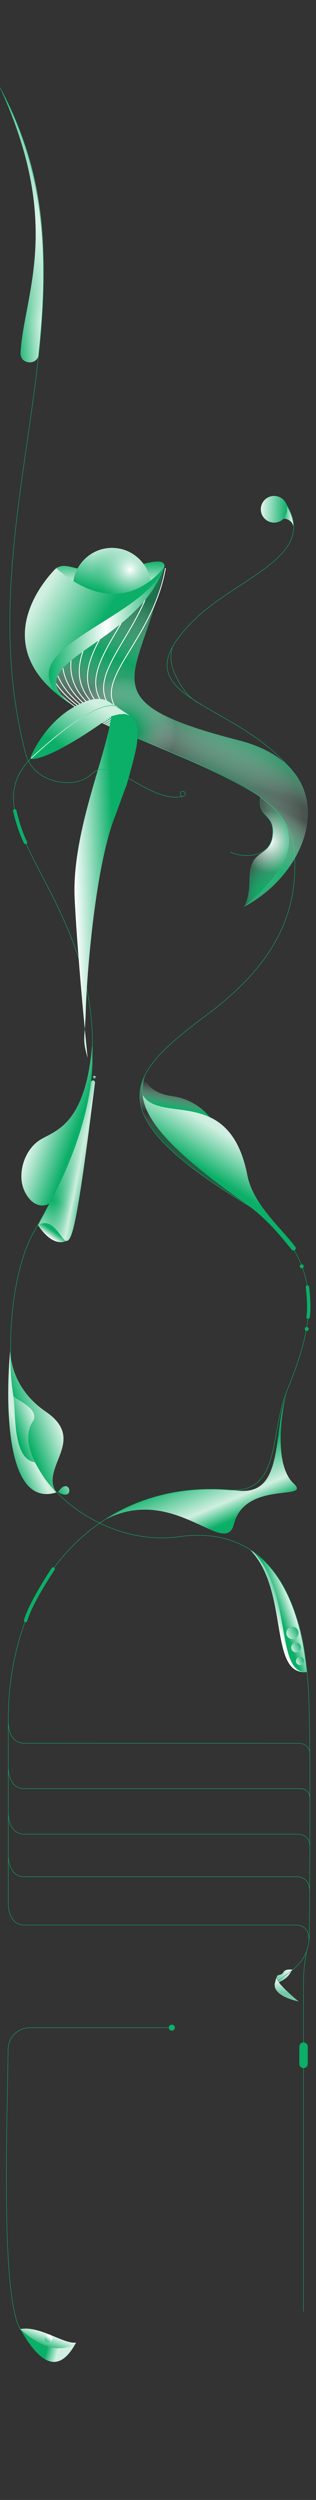 <?xml version="1.0" encoding="utf-8"?>
<!-- Generator: Adobe Illustrator 25.1.0, SVG Export Plug-In . SVG Version: 6.00 Build 0)  -->
<svg version="1.1" id="listeg" xmlns="http://www.w3.org/2000/svg" xmlns:xlink="http://www.w3.org/1999/xlink" x="0px" y="0px"
	 viewBox="0 0 375 2959" style="enable-background:new 0 0 375 2959;" xml:space="preserve">
<rect x="0" y="0" width="375" height="2959" fill="#333333" stroke="none"/>
<style type="text/css">
	.Graphic_x0020_Style_x0020_26{fill:url(#SVGID_1_);}
	.Graphic_x0020_Style_x0020_27{fill:url(#SVGID_2_);}
	.Graphic_x0020_Style_x0020_28{fill:url(#SVGID_3_);}
	.Graphic_x0020_Style_x0020_29{fill:url(#SVGID_4_);}
	.Graphic_x0020_Style_x0020_30{fill:url(#SVGID_5_);}
	.Graphic_x0020_Style_x0020_31{fill:none;stroke:#0BAF68;stroke-width:0.5;stroke-miterlimit:10;}
	.Graphic_x0020_Style_x0020_32{fill:url(#SVGID_6_);}
	.st0{fill:url(#SVGID_7_);}
	.st1{fill:url(#SVGID_8_);}
	.st2{fill:url(#SVGID_9_);}
	.st3{fill:url(#SVGID_10_);}
	.st4{fill:url(#SVGID_11_);}
	.st5{fill:url(#SVGID_12_);}
	.st6{fill:url(#SVGID_13_);}
	.st7{fill:url(#SVGID_14_);}
	.st8{fill:url(#SVGID_15_);}
	.st9{fill:none;stroke:#0BAF68;stroke-width:0.5;stroke-miterlimit:10;}
	.st10{fill:url(#SVGID_16_);}
	.st11{fill:url(#SVGID_17_);}
	.st12{fill:url(#SVGID_18_);}
	.st13{fill:url(#SVGID_19_);}
	.st14{fill:url(#SVGID_20_);}
	.st15{fill:url(#SVGID_21_);}
	.st16{fill:none;stroke:#BEFF03;stroke-miterlimit:10;}
	.st17{fill:none;stroke:#C5FF1F;stroke-width:0.917;stroke-miterlimit:10;}
	.st18{fill:none;stroke:#CCFF3B;stroke-width:0.833;stroke-miterlimit:10;}
	.st19{fill:none;stroke:#D4FF57;stroke-width:0.75;stroke-miterlimit:10;}
	.st20{fill:none;stroke:#DBFF73;stroke-width:0.667;stroke-miterlimit:10;}
	.st21{fill:none;stroke:#E2FF8F;stroke-width:0.583;stroke-miterlimit:10;}
	.st22{fill:none;stroke:#E9FFAB;stroke-width:0.5;stroke-miterlimit:10;}
	.st23{fill:none;stroke:#F1FFC7;stroke-width:0.417;stroke-miterlimit:10;}
	.st24{fill:none;stroke:#F8FFE3;stroke-width:0.333;stroke-miterlimit:10;}
	.st25{fill:none;stroke:#FFFFFF;stroke-width:0.25;stroke-miterlimit:10;}
	.st26{fill:none;stroke:#FFFFFF;stroke-miterlimit:10;}
	.st27{fill:url(#SVGID_22_);}
	.st28{fill:url(#SVGID_23_);}
	.st29{fill:url(#SVGID_24_);}
	.st30{fill:url(#SVGID_25_);}
	.st31{fill:url(#SVGID_26_);}
	.st32{fill:url(#SVGID_27_);}
	.st33{fill:url(#SVGID_28_);}
	.st34{fill:url(#SVGID_29_);}
	.st35{fill:url(#SVGID_30_);}
	.st36{fill:url(#SVGID_31_);}
	.st37{fill:#0BAF68;}
	.st38{fill:none;stroke:#0BAF68;stroke-width:4;stroke-linecap:round;stroke-miterlimit:10;}
	.st39{fill:none;stroke:#0BAF68;stroke-width:4;stroke-linecap:round;stroke-linejoin:round;stroke-miterlimit:10;}
	.st40{fill:none;stroke:#0BAF68;stroke-width:10;stroke-linecap:round;stroke-linejoin:round;stroke-miterlimit:10;}
	.st41{fill:url(#SVGID_32_);}
	.st42{fill:url(#SVGID_33_);}
	.st43{fill:url(#SVGID_34_);}
	.st44{fill:url(#SVGID_35_);}
	.st45{fill:url(#SVGID_36_);}
	.st46{fill:url(#SVGID_37_);}
	.st47{fill:url(#SVGID_38_);}
	.st48{fill:url(#SVGID_39_);}
	.st49{fill:none;stroke:url(#SVGID_40_);stroke-linecap:round;stroke-miterlimit:10;}
	.st50{fill:url(#SVGID_41_);}
	.st51{fill:none;}
	.st52{fill:url(#SVGID_42_);}
	.st53{fill:url(#SVGID_43_);}
	.st54{fill:url(#SVGID_44_);}
	.st55{fill:url(#SVGID_45_);}
	.st56{fill:url(#SVGID_46_);}
	.st57{fill:url(#SVGID_47_);}
	.st58{fill:url(#SVGID_48_);}
	.st59{fill:url(#SVGID_49_);}
</style>
<linearGradient id="SVGID_1_" gradientUnits="userSpaceOnUse" x1="-1435.645" y1="-2066.484" x2="-1435.119" y2="-2067.334">
	<stop  offset="0" style="stop-color:#0BAF68"/>
	<stop  offset="0.578" style="stop-color:#7FD5AF"/>
	<stop  offset="1" style="stop-color:#D0EFE0"/>
</linearGradient>
<linearGradient id="SVGID_2_" gradientUnits="userSpaceOnUse" x1="-1435.645" y1="-2066.484" x2="-1434.645" y2="-2066.484">
	<stop  offset="0" style="stop-color:#0BAF68"/>
	<stop  offset="0.503" style="stop-color:#FFFFFF"/>
	<stop  offset="1" style="stop-color:#0BAF68"/>
</linearGradient>
<linearGradient id="SVGID_3_" gradientUnits="userSpaceOnUse" x1="-1435.645" y1="-2066.484" x2="-1435.119" y2="-2067.334">
	<stop  offset="0" style="stop-color:#0BAF68"/>
	<stop  offset="0.578" style="stop-color:#7FD5AF"/>
	<stop  offset="1" style="stop-color:#D0EFE0"/>
</linearGradient>
<linearGradient id="SVGID_4_" gradientUnits="userSpaceOnUse" x1="-1435.645" y1="-2066.484" x2="-1435.904" y2="-2065.518">
	<stop  offset="0" style="stop-color:#0BAF68"/>
	<stop  offset="0.397" style="stop-color:#7FD5AF;stop-opacity:0.422"/>
	<stop  offset="0.687" style="stop-color:#D0EFE0;stop-opacity:0"/>
	<stop  offset="1" style="stop-color:#0BAF68;stop-opacity:0.3"/>
</linearGradient>
<linearGradient id="SVGID_5_" gradientUnits="userSpaceOnUse" x1="-1435.645" y1="-2066.484" x2="-1435.119" y2="-2067.334">
	<stop  offset="0" style="stop-color:#0BAF68"/>
	<stop  offset="0.578" style="stop-color:#7FD5AF"/>
	<stop  offset="1" style="stop-color:#D0EFE0"/>
</linearGradient>
<linearGradient id="SVGID_6_" gradientUnits="userSpaceOnUse" x1="-1435.645" y1="-2066.484" x2="-1436.532" y2="-2066.022">
	<stop  offset="0" style="stop-color:#0BAF68"/>
	<stop  offset="0.656" style="stop-color:#AEE4CD"/>
	<stop  offset="1" style="stop-color:#FFFFFF"/>
</linearGradient>
<linearGradient id="SVGID_7_" gradientUnits="userSpaceOnUse" x1="342.633" y1="1901.861" x2="322.762" y2="1909.345">
	<stop  offset="0" style="stop-color:#0BAF68"/>
	<stop  offset="0.656" style="stop-color:#AEE4CD"/>
	<stop  offset="1" style="stop-color:#FFFFFF"/>
</linearGradient>
<path class="st0" d="M364.3,1979.1c-46.2,4.9-20.4-96.8-67.9-145.2c0,0,54.9,32.1,64.5,145.1"/>
<linearGradient id="SVGID_8_" gradientUnits="userSpaceOnUse" x1="330.981" y1="1908.083" x2="349.303" y2="1901.631">
	<stop  offset="0" style="stop-color:#0BAF68"/>
	<stop  offset="0.656" style="stop-color:#AEE4CD"/>
	<stop  offset="1" style="stop-color:#FFFFFF"/>
</linearGradient>
<path class="st1" d="M364.3,1979c-38.7,2.6-16-94.4-64.5-142.7C299.8,1836.4,354.7,1866.1,364.3,1979"/>
<linearGradient id="SVGID_9_" gradientUnits="userSpaceOnUse" x1="360.959" y1="1963.401" x2="349.066" y2="1969.601">
	<stop  offset="0" style="stop-color:#0BAF68"/>
	<stop  offset="0.656" style="stop-color:#AEE4CD"/>
	<stop  offset="1" style="stop-color:#FFFFFF"/>
</linearGradient>
<circle class="st2" cx="356" cy="1966" r="4.8"/>
<linearGradient id="SVGID_10_" gradientUnits="userSpaceOnUse" x1="357.207" y1="1946.944" x2="342.85" y2="1954.428">
	<stop  offset="0" style="stop-color:#0BAF68"/>
	<stop  offset="0.656" style="stop-color:#AEE4CD"/>
	<stop  offset="1" style="stop-color:#FFFFFF"/>
</linearGradient>
<circle class="st3" cx="351.3" cy="1950" r="5.8"/>
<linearGradient id="SVGID_11_" gradientUnits="userSpaceOnUse" x1="354.513" y1="1928.904" x2="336.319" y2="1938.388">
	<stop  offset="0" style="stop-color:#0BAF68"/>
	<stop  offset="0.656" style="stop-color:#AEE4CD"/>
	<stop  offset="1" style="stop-color:#FFFFFF"/>
</linearGradient>
<circle class="st4" cx="347" cy="1932.8" r="7.3"/>
<linearGradient id="SVGID_12_" gradientUnits="userSpaceOnUse" x1="63.477" y1="1457.096" x2="58.355" y2="1464.651">
	<stop  offset="0" style="stop-color:#0BAF68"/>
	<stop  offset="0.656" style="stop-color:#AEE4CD"/>
	<stop  offset="1" style="stop-color:#FFFFFF"/>
</linearGradient>
<path class="st5" d="M59.6,1447c-6.8-3.5-14.7,2.8-14.7,2.8c0.2,0.1,16.2,27.2,34.3,18.9C79.2,1468.7,68.8,1451.7,59.6,1447z"/>
<g>
	<linearGradient id="SVGID_13_" gradientUnits="userSpaceOnUse" x1="131.342" y1="1287.835" x2="56.514" y2="1465.453">
		<stop  offset="0" style="stop-color:#0BAF68"/>
		<stop  offset="0.352" style="stop-color:#D0EFE0"/>
		<stop  offset="0.531" style="stop-color:#7FD5AF"/>
		<stop  offset="0.776" style="stop-color:#0BAF68"/>
		<stop  offset="1" style="stop-color:#BDE9D4"/>
	</linearGradient>
	<path class="st6" d="M111.1,1278.9c-1.4-0.5-2.9,0.5-3.1,2c-5.1,40.4-22,90.2-51.9,148.7c-4,7.8-6.6,12-10.5,20.2
		c39.3-20.5,30,126.6,67.1-168.3C112.8,1280.3,112.1,1279.2,111.1,1278.9L111.1,1278.9z"/>
	<linearGradient id="SVGID_14_" gradientUnits="userSpaceOnUse" x1="69.17" y1="1368.602" x2="120.46" y2="1378.86">
		<stop  offset="0" style="stop-color:#0BAF68;stop-opacity:0"/>
		<stop  offset="0.514" style="stop-color:#D0EFE0"/>
		<stop  offset="0.719" style="stop-color:#7FD5AF;stop-opacity:0.578"/>
		<stop  offset="1" style="stop-color:#0BAF68;stop-opacity:0"/>
	</linearGradient>
	<path class="st7" d="M111.1,1278.9c-1.4-0.5-2.9,0.5-3.1,2c-5.1,40.4-22,90.2-51.9,148.7c-4,7.8-6.6,12-10.5,20.2
		c39.3-20.5,30,126.6,67.1-168.3C112.8,1280.3,112.1,1279.2,111.1,1278.9L111.1,1278.9z"/>
</g>
<linearGradient id="SVGID_15_" gradientUnits="userSpaceOnUse" x1="91.426" y1="1336.903" x2="39.555" y2="1318.709">
	<stop  offset="0" style="stop-color:#0BAF68"/>
	<stop  offset="0.656" style="stop-color:#AEE4CD"/>
	<stop  offset="1" style="stop-color:#FFFFFF"/>
</linearGradient>
<path class="st8" d="M109.3,1238c0.8,11.7,0.6,24.2-0.8,37.6c-4,40.7-18.3,89.6-49.7,149.4l-0.8-0.2c-4.3,2.7-10,2.6-14.6,0.6
	c-4.7-2-8.4-5.8-11.2-10c-4.2-6.3-6.6-13.8-6.8-21.3c-0.5-15.9,6.3-32.7,18.8-42.6C60,1338.7,100.5,1338.6,109.3,1238z"/>
<path class="st9" d="M37,897.4c-100.4,100.3,202,222.8,3.7,559.7c-33.7,57.3-44.6,210.3,9.7,288.7c33.3,48.1,98.7,82,162.5,73
	c58.8-8.3,146.2,10,153.6,191.7c2.5,61.5,0.6,278.8,0.6,278.8"/>
<linearGradient id="SVGID_16_" gradientUnits="userSpaceOnUse" x1="234.566" y1="1738.945" x2="262.448" y2="1804.764">
	<stop  offset="0" style="stop-color:#0BAF68"/>
	<stop  offset="0.394" style="stop-color:#7FD5AF"/>
	<stop  offset="0.682" style="stop-color:#D0EFE0"/>
	<stop  offset="1" style="stop-color:#0BAF68"/>
</linearGradient>
<path class="st10" d="M116.5,1803.4c40.1-25.5,87.1-46.6,166.5-39c41.9,4,43.2-36.8,49.9-84.9c1.4-10.4,4.7-23.2,7.7-33.5
	c-7.8,29.9-14.9,88.4,7.7,109.7c22.6,21.3-57.4-4.2-70.8,48.5C266.8,1846,202.5,1750.2,116.5,1803.4z"/>
<path class="Graphic_x0020_Style_x0020_31" d="M203.9,2400H35.6c-14.3,0-25.9,11.5-26,25.9C9,2504-0.2,2727.5,25.9,2759.5"/>
<path class="Graphic_x0020_Style_x0020_31" d="M9.8,2251.7v-215.1c0-173.3,114.3-284.9,261.6-273.1c62,5,48.5-65.8,68.6-116
	c24.6-61.5,61.8-155.5-49.7-223.3c-180.5-109.8-136.8-154.3-44.1-223.6c71.3-53.3,112.3-114.9,102.2-199.5
	c-1.3-11.3-6.9-25.4-17.7-38.1c-6.5-7.8-15.6-15.1-24.6-21.6c-7.5-5.4-32.6-19.1-60.7-32.1c-40.1-18.5-85.3-36.6-86.3-36.8"/>
<path class="st9" d="M344.9,910.4c-70.2-84.6-210.2-82.9-113.9-177.2c51-49.9,150.3-75.9,106.8-139.1"/>
<g>
	<linearGradient id="SVGID_17_" gradientUnits="userSpaceOnUse" x1="162.851" y1="999.864" x2="235.436" y2="856.153">
		<stop  offset="0" style="stop-color:#D0EFE0;stop-opacity:0"/>
		<stop  offset="0.29" style="stop-color:#0BAF68;stop-opacity:0.8"/>
		<stop  offset="0.533" style="stop-color:#7FD5AF;stop-opacity:0.338"/>
		<stop  offset="0.71" style="stop-color:#D0EFE0;stop-opacity:0"/>
		<stop  offset="1" style="stop-color:#0BAF68;stop-opacity:0.5"/>
	</linearGradient>
	<path class="st11" d="M195.2,670.3C170.7,802.8,95.5,828,283.8,876.4c124.6,32,90.2,152.7,5.5,197.1
		c151.7-127.2-52-153.8-189.4-230.6C-2.5,785.5,161,770.3,195.2,670.3z"/>
	<linearGradient id="SVGID_18_" gradientUnits="userSpaceOnUse" x1="214.494" y1="896.491" x2="274.048" y2="751.283">
		<stop  offset="0" style="stop-color:#D0EFE0;stop-opacity:0"/>
		<stop  offset="0.508" style="stop-color:#0BAF68;stop-opacity:0.8"/>
		<stop  offset="0.792" style="stop-color:#7FD5AF;stop-opacity:0.338"/>
		<stop  offset="1" style="stop-color:#D0EFE0;stop-opacity:0"/>
	</linearGradient>
	<path class="st12" d="M195.2,670.3C170.7,802.8,95.5,828,283.8,876.4c124.6,32,90.2,152.7,5.5,197.1
		c151.7-127.2-52-153.8-189.4-230.6C-2.5,785.5,161,770.3,195.2,670.3z"/>
	<radialGradient id="SVGID_19_" cx="146.668" cy="863.28" r="61.903" gradientUnits="userSpaceOnUse">
		<stop  offset="0.296" style="stop-color:#0BAF68;stop-opacity:0.8"/>
		<stop  offset="0.703" style="stop-color:#7FD5AF;stop-opacity:0.338"/>
		<stop  offset="1" style="stop-color:#D0EFE0;stop-opacity:0"/>
	</radialGradient>
	<path class="st13" d="M195.2,670.3C170.7,802.8,95.5,828,283.8,876.4c124.6,32,90.2,152.7,5.5,197.1
		c151.7-127.2-52-153.8-189.4-230.6C-2.5,785.5,161,770.3,195.2,670.3z"/>
	<radialGradient id="SVGID_20_" cx="305.437" cy="1049.159" r="113.144" gradientUnits="userSpaceOnUse">
		<stop  offset="0.296" style="stop-color:#0BAF68;stop-opacity:0.8"/>
		<stop  offset="0.703" style="stop-color:#7FD5AF;stop-opacity:0.338"/>
		<stop  offset="1" style="stop-color:#D0EFE0;stop-opacity:0"/>
	</radialGradient>
	<path class="st14" d="M195.2,670.3C170.7,802.8,95.5,828,283.8,876.4c124.6,32,90.2,152.7,5.5,197.1
		c151.7-127.2-52-153.8-189.4-230.6C-2.5,785.5,161,770.3,195.2,670.3z"/>
	<radialGradient id="SVGID_21_" cx="230.71" cy="981.29" r="130.638" gradientUnits="userSpaceOnUse">
		<stop  offset="0.296" style="stop-color:#0BAF68;stop-opacity:0.8"/>
		<stop  offset="0.703" style="stop-color:#7FD5AF;stop-opacity:0.338"/>
		<stop  offset="1" style="stop-color:#D0EFE0;stop-opacity:0"/>
	</radialGradient>
	<path class="st15" d="M195.2,670.3C170.7,802.8,95.5,828,283.8,876.4c124.6,32,90.2,152.7,5.5,197.1
		c151.7-127.2-52-153.8-189.4-230.6C-2.5,785.5,161,770.3,195.2,670.3z"/>
</g>
<g>
	<g>
		<path class="st16" d="M133.5,860.8c-167-72.4-52.9-182.4-52.9-182.4"/>
		<path class="st17" d="M93.5,677.8C91.6,688.7-20,791.5,136.4,860.3"/>
		<path class="st18" d="M106.3,677.1c-3.8,21.8-113,117.4,32.9,182.6"/>
		<path class="st19" d="M119.2,676.5c-5.7,32.7-112.4,121.1,23,182.8"/>
		<path class="st20" d="M132,675.8c-7.6,43.7-111.9,124.8,13,182.9"/>
		<path class="st21" d="M144.9,675.1c-9.5,54.6-111.3,128.5,3,183"/>
		<path class="st22" d="M157.7,674.5c-11.4,65.5-110.8,132.2-7,183.2"/>
		<path class="st23" d="M170.6,673.8c-13.2,76.4-110.2,135.9-16.9,183.3"/>
		<path class="st24" d="M183.4,673.1c-15.1,87.3-109.7,139.6-26.9,183.4"/>
		<path class="st25" d="M196.3,672.5c-17,98.2-109.1,143.3-36.9,183.5"/>
	</g>
	<g>
		<path class="st26" d="M133.5,860.8c-167-72.4-52.9-182.4-52.9-182.4"/>
		<path class="st26" d="M93.5,677.8C91.6,688.7-20,791.5,136.4,860.3"/>
		<path class="st26" d="M106.3,677.1c-3.8,21.8-113,117.4,32.9,182.6"/>
		<path class="st26" d="M119.2,676.5c-5.7,32.7-112.4,121.1,23,182.8"/>
		<path class="st26" d="M132,675.8c-7.6,43.7-111.9,124.8,13,182.9"/>
		<path class="st26" d="M144.9,675.1c-9.5,54.6-111.3,128.5,3,183"/>
		<path class="st26" d="M157.7,674.5c-11.4,65.5-110.8,132.2-7,183.2"/>
		<path class="st26" d="M170.6,673.8c-13.2,76.4-110.2,135.9-16.9,183.3"/>
		<path class="st26" d="M183.4,673.1c-15.1,87.3-109.7,139.6-26.9,183.4"/>
		<path class="st26" d="M196.3,672.5c-17,98.2-109.1,143.3-36.9,183.5"/>
	</g>
</g>
<linearGradient id="SVGID_22_" gradientUnits="userSpaceOnUse" x1="131.038" y1="663.12" x2="130.651" y2="691.378">
	<stop  offset="0" style="stop-color:#0BAF68"/>
	<stop  offset="0.578" style="stop-color:#7FD5AF"/>
	<stop  offset="1" style="stop-color:#D0EFE0"/>
</linearGradient>
<path class="st27" d="M195.2,670.3c-10.4,21.2-38,31.8-70.2,31.8s-57.4-12.2-58.4-29.6c13.8-8.1,21.5,4.8,57.6,3.5
	C156.5,674.8,195.2,655.2,195.2,670.3z"/>
<g>
	<linearGradient id="SVGID_23_" gradientUnits="userSpaceOnUse" x1="130.268" y1="702.109" x2="145.171" y2="643.463">
		<stop  offset="0" style="stop-color:#0BAF68"/>
		<stop  offset="0.656" style="stop-color:#AEE4CD"/>
		<stop  offset="1" style="stop-color:#FFFFFF"/>
	</linearGradient>
	<path class="st28" d="M179.3,694.9c-25.6,22.5-64.9,7.7-85.7,40.8c-13.6,21.7-7.1-15.2-7.1-40.8s20.8-46.4,46.4-46.4
		S179.3,669.3,179.3,694.9z"/>
	<radialGradient id="SVGID_24_" cx="154.258" cy="674.07" r="45.49" gradientUnits="userSpaceOnUse">
		<stop  offset="0" style="stop-color:#FFFFFF"/>
		<stop  offset="0.344" style="stop-color:#AEE4CD;stop-opacity:0.656"/>
		<stop  offset="1" style="stop-color:#0BAF68;stop-opacity:0"/>
	</radialGradient>
	<path class="st29" d="M179.3,694.9c-25.6,22.5-64.9,7.7-85.7,40.8c-13.6,21.7-7.1-15.2-7.1-40.8s20.8-46.4,46.4-46.4
		S179.3,669.3,179.3,694.9z"/>
</g>
<linearGradient id="SVGID_25_" gradientUnits="userSpaceOnUse" x1="118.843" y1="739.856" x2="52.181" y2="700.876">
	<stop  offset="0" style="stop-color:#0BAF68"/>
	<stop  offset="0.578" style="stop-color:#7FD5AF"/>
	<stop  offset="1" style="stop-color:#D0EFE0"/>
</linearGradient>
<path class="st30" d="M66.6,672.5c0,0-102.1,96.1,32.4,169.9l-0.5-0.2c-72.2-40.2-34.1-68,13.9-98.8c34.2-22,72.3-44.8,82.9-73.1
	C195.2,670.3,146.7,742.3,66.6,672.5z"/>
<g>
	<linearGradient id="SVGID_26_" gradientUnits="userSpaceOnUse" x1="343.089" y1="1012.879" x2="270.256" y2="1005.402">
		<stop  offset="0" style="stop-color:#0BAF68"/>
		<stop  offset="0.397" style="stop-color:#7FD5AF;stop-opacity:0.422"/>
		<stop  offset="0.687" style="stop-color:#D0EFE0;stop-opacity:0"/>
		<stop  offset="1" style="stop-color:#0BAF68;stop-opacity:0.3"/>
	</linearGradient>
	<path class="st31" d="M309.1,943.3c0.7,0.7-1.8,10.4,2.2,16.5c4.3,6.4,15,13.2,12.2,29.4c-5,28.4-27.5,13.5-27.5,52.8
		c0,16.5-3.3,26.3-6.7,31.6C364,1011.3,351.9,974.1,309.1,943.3z"/>
	<radialGradient id="SVGID_27_" cx="312.602" cy="1056.981" r="48.885" gradientUnits="userSpaceOnUse">
		<stop  offset="0" style="stop-color:#0BAF68"/>
		<stop  offset="0.944" style="stop-color:#0BAF68;stop-opacity:0"/>
	</radialGradient>
	<path class="st32" d="M309.1,943.3c0.7,0.7-1.8,10.4,2.2,16.5c4.3,6.4,15,13.2,12.2,29.4c-5,28.4-27.5,13.5-27.5,52.8
		c0,16.5-3.3,26.3-6.7,31.6C364,1011.3,351.9,974.1,309.1,943.3z"/>
	<radialGradient id="SVGID_28_" cx="319.716" cy="996.205" r="36.693" gradientUnits="userSpaceOnUse">
		<stop  offset="0" style="stop-color:#FFFFFF"/>
		<stop  offset="1" style="stop-color:#D0EFE0;stop-opacity:0"/>
	</radialGradient>
	<path class="st33" d="M309.1,943.3c0.7,0.7-1.8,10.4,2.2,16.5c4.3,6.4,15,13.2,12.2,29.4c-5,28.4-27.5,13.5-27.5,52.8
		c0,16.5-3.3,26.3-6.7,31.6C364,1011.3,351.9,974.1,309.1,943.3z"/>
</g>
<path class="Graphic_x0020_Style_x0020_31" d="M309,943.5c-3.2,26.2,17.4,18.3,14.4,45.8c-3.1,28.6-39.9,25.3-50.1,19"/>
<linearGradient id="SVGID_29_" gradientUnits="userSpaceOnUse" x1="255.596" y1="1394.416" x2="281.911" y2="1351.907">
	<stop  offset="0" style="stop-color:#0BAF68"/>
	<stop  offset="0.578" style="stop-color:#7FD5AF"/>
	<stop  offset="1" style="stop-color:#D0EFE0"/>
</linearGradient>
<path class="st34" d="M293.6,1391.3c6.7,34.4,40.9,62.9,56.9,84.6c2.1,2.8-2.1,5.9-4.3,3.3c-13.9-17.1-30.4-37.7-55.5-55.2
	c-11-7.7-21.1-15-30.4-22c-6.2-4.6-12-9.1-17.5-13.5c-3.2-2.6-6.3-5.1-9.3-7.6c-9-7.4-16.9-14.5-23.9-21.2c-2.2-2.1-4.3-4.2-6.3-6.2
	c-12.1-12.3-20.7-23.5-26.3-33.8c-4.6-8.5-7.1-16.4-7.8-23.9C190.5,1331.1,272.6,1283.7,293.6,1391.3z"/>
<linearGradient id="SVGID_30_" gradientUnits="userSpaceOnUse" x1="207.47" y1="1312.246" x2="212.248" y2="1287.02">
	<stop  offset="0" style="stop-color:#0BAF68"/>
	<stop  offset="0.575" style="stop-color:#7FD5AF;stop-opacity:0.422"/>
	<stop  offset="0.994" style="stop-color:#D0EFE0;stop-opacity:0"/>
</linearGradient>
<path class="st35" d="M172.2,1273.2c0,0-4.3,10.3-3,22.7c13,21.6,49,12.1,79.7,26.4c-10.1-12.5-24.7-21.3-40.5-24.2
	c-4.6-0.9-9.3-1.3-13.8-2.7C194.7,1295.3,172.2,1289.7,172.2,1273.2z"/>
<linearGradient id="SVGID_31_" gradientUnits="userSpaceOnUse" x1="249.296" y1="1293.226" x2="233.474" y2="1352.156">
	<stop  offset="0" style="stop-color:#0BAF68"/>
	<stop  offset="0.397" style="stop-color:#7FD5AF;stop-opacity:0.422"/>
	<stop  offset="0.687" style="stop-color:#D0EFE0;stop-opacity:0"/>
	<stop  offset="1" style="stop-color:#0BAF68;stop-opacity:0.3"/>
</linearGradient>
<path class="st36" d="M172.2,1273.2c-0.9,2-3.9,11.8-2.7,22.8c0.7,7.5,3.2,15.4,7.8,23.9c5.6,10.3,14.2,21.5,26.3,33.8
	c2,2,4.1,4.1,6.3,6.2c7,6.7,14.9,13.8,23.9,21.2c3,2.5,6.1,5,9.3,7.5c5.5,4.3,11.3,8.8,17.5,13.5c9.3,7,19.5,14.3,30.4,22
	c1.9,1.4,3.9,2.7,5.8,4.1c-2-1.3-4.1-2.6-6.3-3.9C177.7,1355.6,152.6,1312.8,172.2,1273.2L172.2,1273.2z"/>
<circle class="st37" cx="364" cy="1573" r="2.3"/>
<circle class="st37" cx="358.1" cy="1498.9" r="2.3"/>
<path class="st38" d="M364.8,1523.3c3,24.8,0.8,35.7,0.8,35.7"/>
<path class="st39" d="M63.1,1857c0,0-26.8,39.8-32.7,61.1"/>
<line class="st40" x1="360.2" y1="2422.5" x2="360.2" y2="2442.8"/>
<path class="st39" d="M17.5,959.7c0,0,5,22.2,12.8,37.5"/>
<linearGradient id="SVGID_32_" gradientUnits="userSpaceOnUse" x1="21.994" y1="1690.943" x2="-2.362" y2="1702.48">
	<stop  offset="0" style="stop-color:#D0EFE0"/>
	<stop  offset="0.422" style="stop-color:#7FD5AF"/>
	<stop  offset="1" style="stop-color:#0BAF68"/>
</linearGradient>
<path class="st41" d="M12,1599c0.1,46.8,9.3,102,38.1,146.5c4.9,7.7,10.7,14.4,16.7,21l0,0C-7.1,1789.3,12,1599,12,1599L12,1599z"/>
<linearGradient id="SVGID_33_" gradientUnits="userSpaceOnUse" x1="27.003" y1="1687.37" x2="64.596" y2="1673.418">
	<stop  offset="0" style="stop-color:#0BAF68"/>
	<stop  offset="0.578" style="stop-color:#7FD5AF"/>
	<stop  offset="1" style="stop-color:#D0EFE0"/>
</linearGradient>
<path class="st42" d="M12,1599c1.1,17.9,8.4,48.7,42.4,71.9c49.9,34.1-7.7,65.6,12.6,95.7c-6-6.6-11.9-13.4-16.8-21.1
	c-28.8-44.6-38.1-95.7-38.1-142.4C12,1601.7,12,1600.3,12,1599z"/>
<linearGradient id="SVGID_34_" gradientUnits="userSpaceOnUse" x1="110.515" y1="1476.737" x2="140.709" y2="1467.446" gradientTransform="matrix(0.961 -0.278 0.278 0.961 -446.933 381.449)">
	<stop  offset="0" style="stop-color:#0BAF68"/>
	<stop  offset="0.656" style="stop-color:#AEE4CD"/>
	<stop  offset="1" style="stop-color:#FFFFFF"/>
</linearGradient>
<path class="st43" d="M68.8,1766.1C90.2,1778.9,83,1745.2,68.8,1766.1L68.8,1766.1z"/>
<linearGradient id="SVGID_35_" gradientUnits="userSpaceOnUse" x1="19.264" y1="1694.858" x2="43.603" y2="1685.825">
	<stop  offset="0" style="stop-color:#0BAF68"/>
	<stop  offset="0.578" style="stop-color:#7FD5AF"/>
	<stop  offset="1" style="stop-color:#D0EFE0"/>
</linearGradient>
<path class="st44" d="M38.7,1682.8c10.2-15.8-21.8-26.3-23-30.8c0,0,0,0,0,0c0,0,0,0,0,0c3.5,21-1.2,74.9,25.8,78.8
	C33.4,1714.7,30,1696.2,38.7,1682.8z"/>
<circle class="st9" cx="216.8" cy="939.6" r="3"/>
<linearGradient id="SVGID_36_" gradientUnits="userSpaceOnUse" x1="111.4" y1="1275.702" x2="112.507" y2="1273.913">
	<stop  offset="0" style="stop-color:#0BAF68"/>
	<stop  offset="0.578" style="stop-color:#7FD5AF"/>
	<stop  offset="1" style="stop-color:#D0EFE0"/>
</linearGradient>
<circle class="st45" cx="111.8" cy="1275.1" r="1.7"/>
<path class="st9" d="M9.8,2090.3c0,28.1,18.5,26.8,18.5,26.8h328.4c0,0,11.1-0.3,11.1,11.7"/>
<path class="st9" d="M9.8,2144.1c0,28.1,18.5,26.8,18.5,26.8l324.3,0c0,0,15.1-0.9,15.1,15.1"/>
<path class="st9" d="M9.8,2251.7c0,28.1,18.5,26.8,18.5,26.8h324.1c0,0,14.2-0.4,14.2,17"/>
<path class="st9" d="M9.8,2194.5c0,28.1,18.5,26.8,18.5,26.8h324.1c0,0,15-0.4,15,17"/>
<path class="st9" d="M9.8,2036.5c0,28.1,18.5,26.8,18.5,26.8l326.8,0.1c0,0,12.5,0.1,12.5,12.5"/>
<linearGradient id="SVGID_37_" gradientUnits="userSpaceOnUse" x1="58.66" y1="756.565" x2="192.29" y2="756.565">
	<stop  offset="0" style="stop-color:#0BAF68"/>
	<stop  offset="0.503" style="stop-color:#FFFFFF"/>
	<stop  offset="1" style="stop-color:#0BAF68"/>
</linearGradient>
<path class="st46" d="M99.9,842.9c-126.6-69,70.1-103.4,95.3-172.6C161,770.3-2.4,785.6,99.9,842.9z"/>
<linearGradient id="SVGID_38_" gradientUnits="userSpaceOnUse" x1="83.361" y1="890.082" x2="116.934" y2="835.849">
	<stop  offset="0" style="stop-color:#0BAF68"/>
	<stop  offset="0.578" style="stop-color:#7FD5AF"/>
	<stop  offset="1" style="stop-color:#D0EFE0"/>
</linearGradient>
<path class="st47" d="M132,847.9c0.3-0.1,0.5-0.2,0.8-0.3c0.1,0,0.2-0.1,0.3-0.1c0.2-0.1,0.4-0.1,0.5-0.2c0.1,0,0.2-0.1,0.3-0.1
	c0.2,0,0.3-0.1,0.5-0.1c0.1,0,0.2-0.1,0.3-0.1c0.2,0,0.3-0.1,0.5-0.1c0.1,0,0.2-0.1,0.3-0.1c0.2-0.1,0.5-0.1,0.7-0.2
	c0.1,0,0.2,0,0.2-0.1c0.2,0,0.3-0.1,0.5-0.1c0.1,0,0.2-0.1,0.3-0.1c0.1,0,0.3-0.1,0.4-0.1c0.1,0,0.2-0.1,0.4-0.1
	c0.1,0,0.2-0.1,0.4-0.1c0.1,0,0.3-0.1,0.4-0.1c0.1,0,0.2,0,0.3-0.1c0.1,0,0.3-0.1,0.4-0.1c0,0,0,0,0.1,0c0.4-0.1,0.7-0.1,1-0.2
	c0.1,0,0.1,0,0.2,0c0.2,0,0.3,0,0.5-0.1c0.1,0,0.2,0,0.2,0c0.2,0,0.3,0,0.5-0.1c0.1,0,0.1,0,0.2,0c0.2,0,0.3,0,0.5-0.1
	c0,0,0.1,0,0.1,0c0.6-0.1,1.2-0.1,1.7-0.1c0,0,0,0,0,0c0.2,0,0.4,0,0.5,0c0,0,0.1,0,0.1,0c0.2,0,0.4,0,0.5,0c0,0,0,0,0.1,0
	c1,0,1.9,0.1,2.8,0.2c0,0,0,0,0,0c1.7,0.2,3.2,0.7,4.7,1.3c0,0,0,0,0.1,0c0.2,0.1,0.4,0.2,0.6,0.3c0.1,0,0.1,0.1,0.2,0.1
	c0.2,0.1,0.4,0.2,0.7,0.4l0,0l-26-17l-0.1-0.1c-0.1-0.1-0.2-0.1-0.2-0.2c-0.8-0.4-5.8-3-12.2-2.9c-4.4,0.1-9.2,1-14.1,2.8
	c-41.4,15.5-60.8,54.5-65.6,65.4c-0.6,1.5,0.5,3.1,2.1,3C46.4,898,70.9,891.8,132,847.9C131.9,847.9,131.9,847.9,132,847.9
	L132,847.9z"/>
<linearGradient id="SVGID_39_" gradientUnits="userSpaceOnUse" x1="135.842" y1="1048.324" x2="87.881" y2="1050.007">
	<stop  offset="0" style="stop-color:#0BAF68"/>
	<stop  offset="0.656" style="stop-color:#AEE4CD"/>
	<stop  offset="1" style="stop-color:#FFFFFF"/>
</linearGradient>
<path class="st48" d="M149,932.2l-12.2,33.3c-23.6,58.7-33.8,187.1-35,230.8c0,0.1,0,0.2,0,0.3c-0.8,31.6-4.7,32.2,2.2,55.5
	c0,0,0,0,0,0s-11.1-106.1-15.3-186.3c-0.1-1.5-0.2-3.1-0.2-4.6c0,0,0,0,0-0.1c0,0,0,0,0,0c-1.7-47.4,13-99.9,26-144.1
	c6.5-22.4,12.6-42.6,15.9-59.1c0.2-1.1,0.4-2.1,0.6-3.2c0.4-2.4,0.8-4.7,1-6.8c0,0,0,0,0.1,0c7.6-2.5,14.4-3.3,19.6-1.6l3.6,1.7
	c5.7,3.8,8.7,12.1,7.7,26.7c-0.1,1.4-0.2,2.9-0.4,4.5c0,0.1,0,0.1,0,0.2c0,0.2,0,0.4-0.1,0.6c-1.5,12.6-12.8,50.9-12.8,50.9
	L149,932.2z"/>
<linearGradient id="SVGID_40_" gradientUnits="userSpaceOnUse" x1="36.493" y1="866.163" x2="139.51" y2="866.163">
	<stop  offset="0" style="stop-color:#D0EFE0"/>
	<stop  offset="0.782" style="stop-color:#80D5AF"/>
	<stop  offset="1" style="stop-color:#69CEA1"/>
</linearGradient>
<path class="st49" d="M139,836.4c0,0-18.8-16.1-102,61"/>
<linearGradient id="SVGID_41_" gradientUnits="userSpaceOnUse" x1="340.627" y1="603.549" x2="305.143" y2="601.742">
	<stop  offset="0" style="stop-color:#0BAF68"/>
	<stop  offset="0.656" style="stop-color:#AEE4CD"/>
	<stop  offset="1" style="stop-color:#FFFFFF"/>
</linearGradient>
<circle class="st50" cx="325.3" cy="602.8" r="15.8"/>
<path class="st51" d="M334.9,614.8c0.9-0.7,2.1-1.1,3.2-1c1.2,0,2.3,0.4,3.3,0.8c2.7,1.1,5.2,3,6.3,5.7c0.2,0.5,0.3,1,0.6,1.5
	c0.3,0.5,0.7,1,0.6,1.6"/>
<linearGradient id="SVGID_42_" gradientUnits="userSpaceOnUse" x1="335.799" y1="610.103" x2="348.049" y2="610.103">
	<stop  offset="0" style="stop-color:#0BAF68"/>
	<stop  offset="0.656" style="stop-color:#AEE4CD"/>
	<stop  offset="1" style="stop-color:#FFFFFF"/>
</linearGradient>
<path class="st52" d="M339.8,598c5.4,8.8,7.9,16.8,8.3,24.3c-0.1-0.1-0.1-0.2-0.2-0.3c-0.3-0.5-0.4-1-0.6-1.5
	c-1.1-2.7-3.6-4.6-6.2-5.7c-1.1-0.4-2.2-0.8-3.3-0.8c-0.6,0-1.3,0.1-1.9,0.3c3-2.9,4.8-6.9,4.8-11.3
	C340.6,601.2,340.3,599.5,339.8,598z"/>
<path class="st9" d="M204.8,764.9c-2.6,8.3-2.6,17.3,0,25.6c1,3.3,2.4,6.4,3.8,9.5c6.6,13.9,15.9,27.5,30,33.5"/>
<g id="XMLID_1_">
	<g>
		<g>
			
				<linearGradient id="SVGID_43_" gradientUnits="userSpaceOnUse" x1="9.451" y1="284.974" x2="49.1" y2="282.47" gradientTransform="matrix(1 0 0 1 0 -18.677)">
				<stop  offset="0" style="stop-color:#0BAF68"/>
				<stop  offset="0.656" style="stop-color:#AEE4CD"/>
				<stop  offset="1" style="stop-color:#FFFFFF"/>
			</linearGradient>
			<path class="st53" d="M-0.6,102.6C54.9,203.9,58.1,300.1,46,419.2c-1.4,13.9-22.3,12.4-21.6-1.5C28.1,348.8,75.5,266.3-0.6,102.6
				z"/>
		</g>
	</g>
	<g>
		<g>
			<radialGradient id="SVGID_44_" cx="25.559" cy="265.788" r="116.86" gradientUnits="userSpaceOnUse">
				<stop  offset="0" style="stop-color:#FFFFFF"/>
				<stop  offset="0.344" style="stop-color:#AEE4CD;stop-opacity:0.656"/>
				<stop  offset="1" style="stop-color:#0BAF68;stop-opacity:0"/>
			</radialGradient>
			<path class="st54" d="M-0.6,102.6C54.9,203.9,58.1,300.1,46,419.2c-1.4,13.9-22.3,12.4-21.6-1.5C28.1,348.8,75.5,266.3-0.6,102.6
				z"/>
		</g>
	</g>
</g>
<path class="st9" d="M-0.6,102.6c134.7,245.8-42.6,508,30.9,789.1c9.5,36.2,59,43.4,78.1,24.7c24.9-24.5,69,35.7,108.9,26.1"/>
<path class="st9" d="M363.8,2309.5l-1.5,9.3c-1.4,8.9-2.1,17.9-2.1,27V2736"/>
<circle class="st37" cx="203.9" cy="2400" r="3.6"/>
<linearGradient id="SVGID_45_" gradientUnits="userSpaceOnUse" x1="427.535" y1="2069.284" x2="448.78" y2="2066.22" gradientTransform="matrix(0.88 -0.474 0.474 0.88 -1028.924 724.632)">
	<stop  offset="0" style="stop-color:#73C9A7"/>
	<stop  offset="0.419" style="stop-color:#AFE0CD"/>
	<stop  offset="1" style="stop-color:#FFFFFF"/>
</linearGradient>
<path class="st55" d="M346.8,2331.3c-2.5,3.9-4.2,9.4-14.2,14.1c-0.7,0.3-1.4,1.2-1.4,1.2s-0.6-0.9-0.7-0.9
	c-0.3-0.4-0.5-0.7-0.7-1.1c0,0,0,0,0,0c-0.4-0.6-0.7-1.2-0.9-1.7c0,0,0,0,0,0c0-0.1-0.1-0.2-0.1-0.3c0,0,0,0,0-0.1
	c0-0.1-0.1-0.2-0.1-0.3c0,0,0,0,0,0c-0.1-0.3-0.2-0.6-0.2-0.9c0,0,0,0,0-0.1c0-0.1,0-0.2,0-0.2c0,0,0-0.1,0-0.1c0-0.1,0-0.2,0-0.2
	c0,0,0-0.1,0-0.1c0-0.1,0-0.1,0-0.2c0,0,0,0,0,0l0.1-1.2c0.5-2,4.6-1.1,7.1-3.8C336.8,2333.8,337.5,2330.4,346.8,2331.3z"/>
<path class="st9" d="M367.1,2289.2c0,36.4-25.3,44.2-38.1,56.6"/>
<linearGradient id="SVGID_46_" gradientUnits="userSpaceOnUse" x1="429.834" y1="2088.471" x2="438.634" y2="2074.256" gradientTransform="matrix(0.88 -0.474 0.474 0.88 -1028.924 724.632)">
	<stop  offset="0" style="stop-color:#73C9A7"/>
	<stop  offset="0.419" style="stop-color:#AFE0CD"/>
	<stop  offset="1" style="stop-color:#FFFFFF"/>
</linearGradient>
<path class="st56" d="M325.9,2348.4l2.4-9.1h0c0,0.1,0,0.2-0.1,0.3c0,0,0,0.1,0,0.1c0,0.1,0,0.2,0,0.2c0,0,0,0.1,0,0.1
	c0,0.1,0,0.2,0,0.3c0,0,0,0,0,0c0,0.1,0,0.1,0,0.2c0,0.1,0,0.1,0,0.2c0,0.1,0,0.1,0,0.2c0,0.1,0,0.1,0,0.2c0,0.1,0,0.1,0,0.2
	c0,0.1,0,0.1,0,0.2c0,0.1,0,0.1,0,0.2c0,0.1,0.1,0.2,0.1,0.3c0,0.1,0,0.1,0.1,0.2c0,0.1,0,0.1,0.1,0.2c0,0.1,0,0.1,0.1,0.2
	c0,0.1,0.1,0.1,0.1,0.2c0,0.1,0,0.1,0.1,0.2c0,0.1,0.1,0.1,0.1,0.2c0,0.1,0,0.1,0.1,0.2c0,0.1,0.1,0.2,0.1,0.3c0,0,0,0.1,0.1,0.1
	c0.1,0.1,0.1,0.3,0.2,0.4c0,0,0.1,0.1,0.1,0.1c0.1,0.1,0.1,0.2,0.2,0.3c0,0.1,0.1,0.1,0.1,0.2c0.1,0.1,0.1,0.2,0.2,0.3
	c0,0.1,0.1,0.1,0.1,0.2c0.1,0.1,0.1,0.2,0.2,0.3c0,0,0.1,0.1,0.1,0.1c0.1,0.1,0.2,0.3,0.3,0.4l0,0c0,0,0,0,0,0
	c6.5,8.8,23.6,22.8,23.6,22.8s-18.9-3.4-25.8-12.5c-1-1.3-1.7-2.5-2.1-3.8c-0.6-1.8-0.4-3.5-0.3-3.8
	C325.9,2348.5,325.9,2348.4,325.9,2348.4L325.9,2348.4z"/>
<linearGradient id="SVGID_47_" gradientUnits="userSpaceOnUse" x1="55.932" y1="2779.276" x2="79.183" y2="2785.56">
	<stop  offset="0" style="stop-color:#0BAF68"/>
	<stop  offset="0.313" style="stop-color:#7FD5AF"/>
	<stop  offset="0.542" style="stop-color:#D0EFE0"/>
	<stop  offset="1" style="stop-color:#D0EFE0"/>
</linearGradient>
<path class="st57" d="M24,2756.7c36.5,34.1,60.6,20.6,65.8,16.9C68.4,2812.6,45.9,2795.3,24,2756.7z"/>
<linearGradient id="SVGID_48_" gradientUnits="userSpaceOnUse" x1="51.894" y1="2778.772" x2="61.53" y2="2752.797">
	<stop  offset="0" style="stop-color:#0BAF68"/>
	<stop  offset="0.455" style="stop-color:#AEE4CD"/>
	<stop  offset="0.693" style="stop-color:#FFFFFF"/>
	<stop  offset="1" style="stop-color:#0BAF68"/>
</linearGradient>
<path class="st58" d="M89.8,2773.6c-5.2,3.7-29.3,17.2-65.8-16.9l0,0v0c23.2-4.2,51.8,18.1,66.2,16.1
	C90.1,2773,89.9,2773.3,89.8,2773.6z"/>
<linearGradient id="SVGID_49_" gradientUnits="userSpaceOnUse" x1="54.264" y1="2772.03" x2="58.767" y2="2766.27">
	<stop  offset="0" style="stop-color:#0BAF68"/>
	<stop  offset="0.656" style="stop-color:#AEE4CD"/>
	<stop  offset="1" style="stop-color:#FFFFFF"/>
</linearGradient>
<circle class="st59" cx="57.6" cy="2767.7" r="4.7"/>
</svg>
